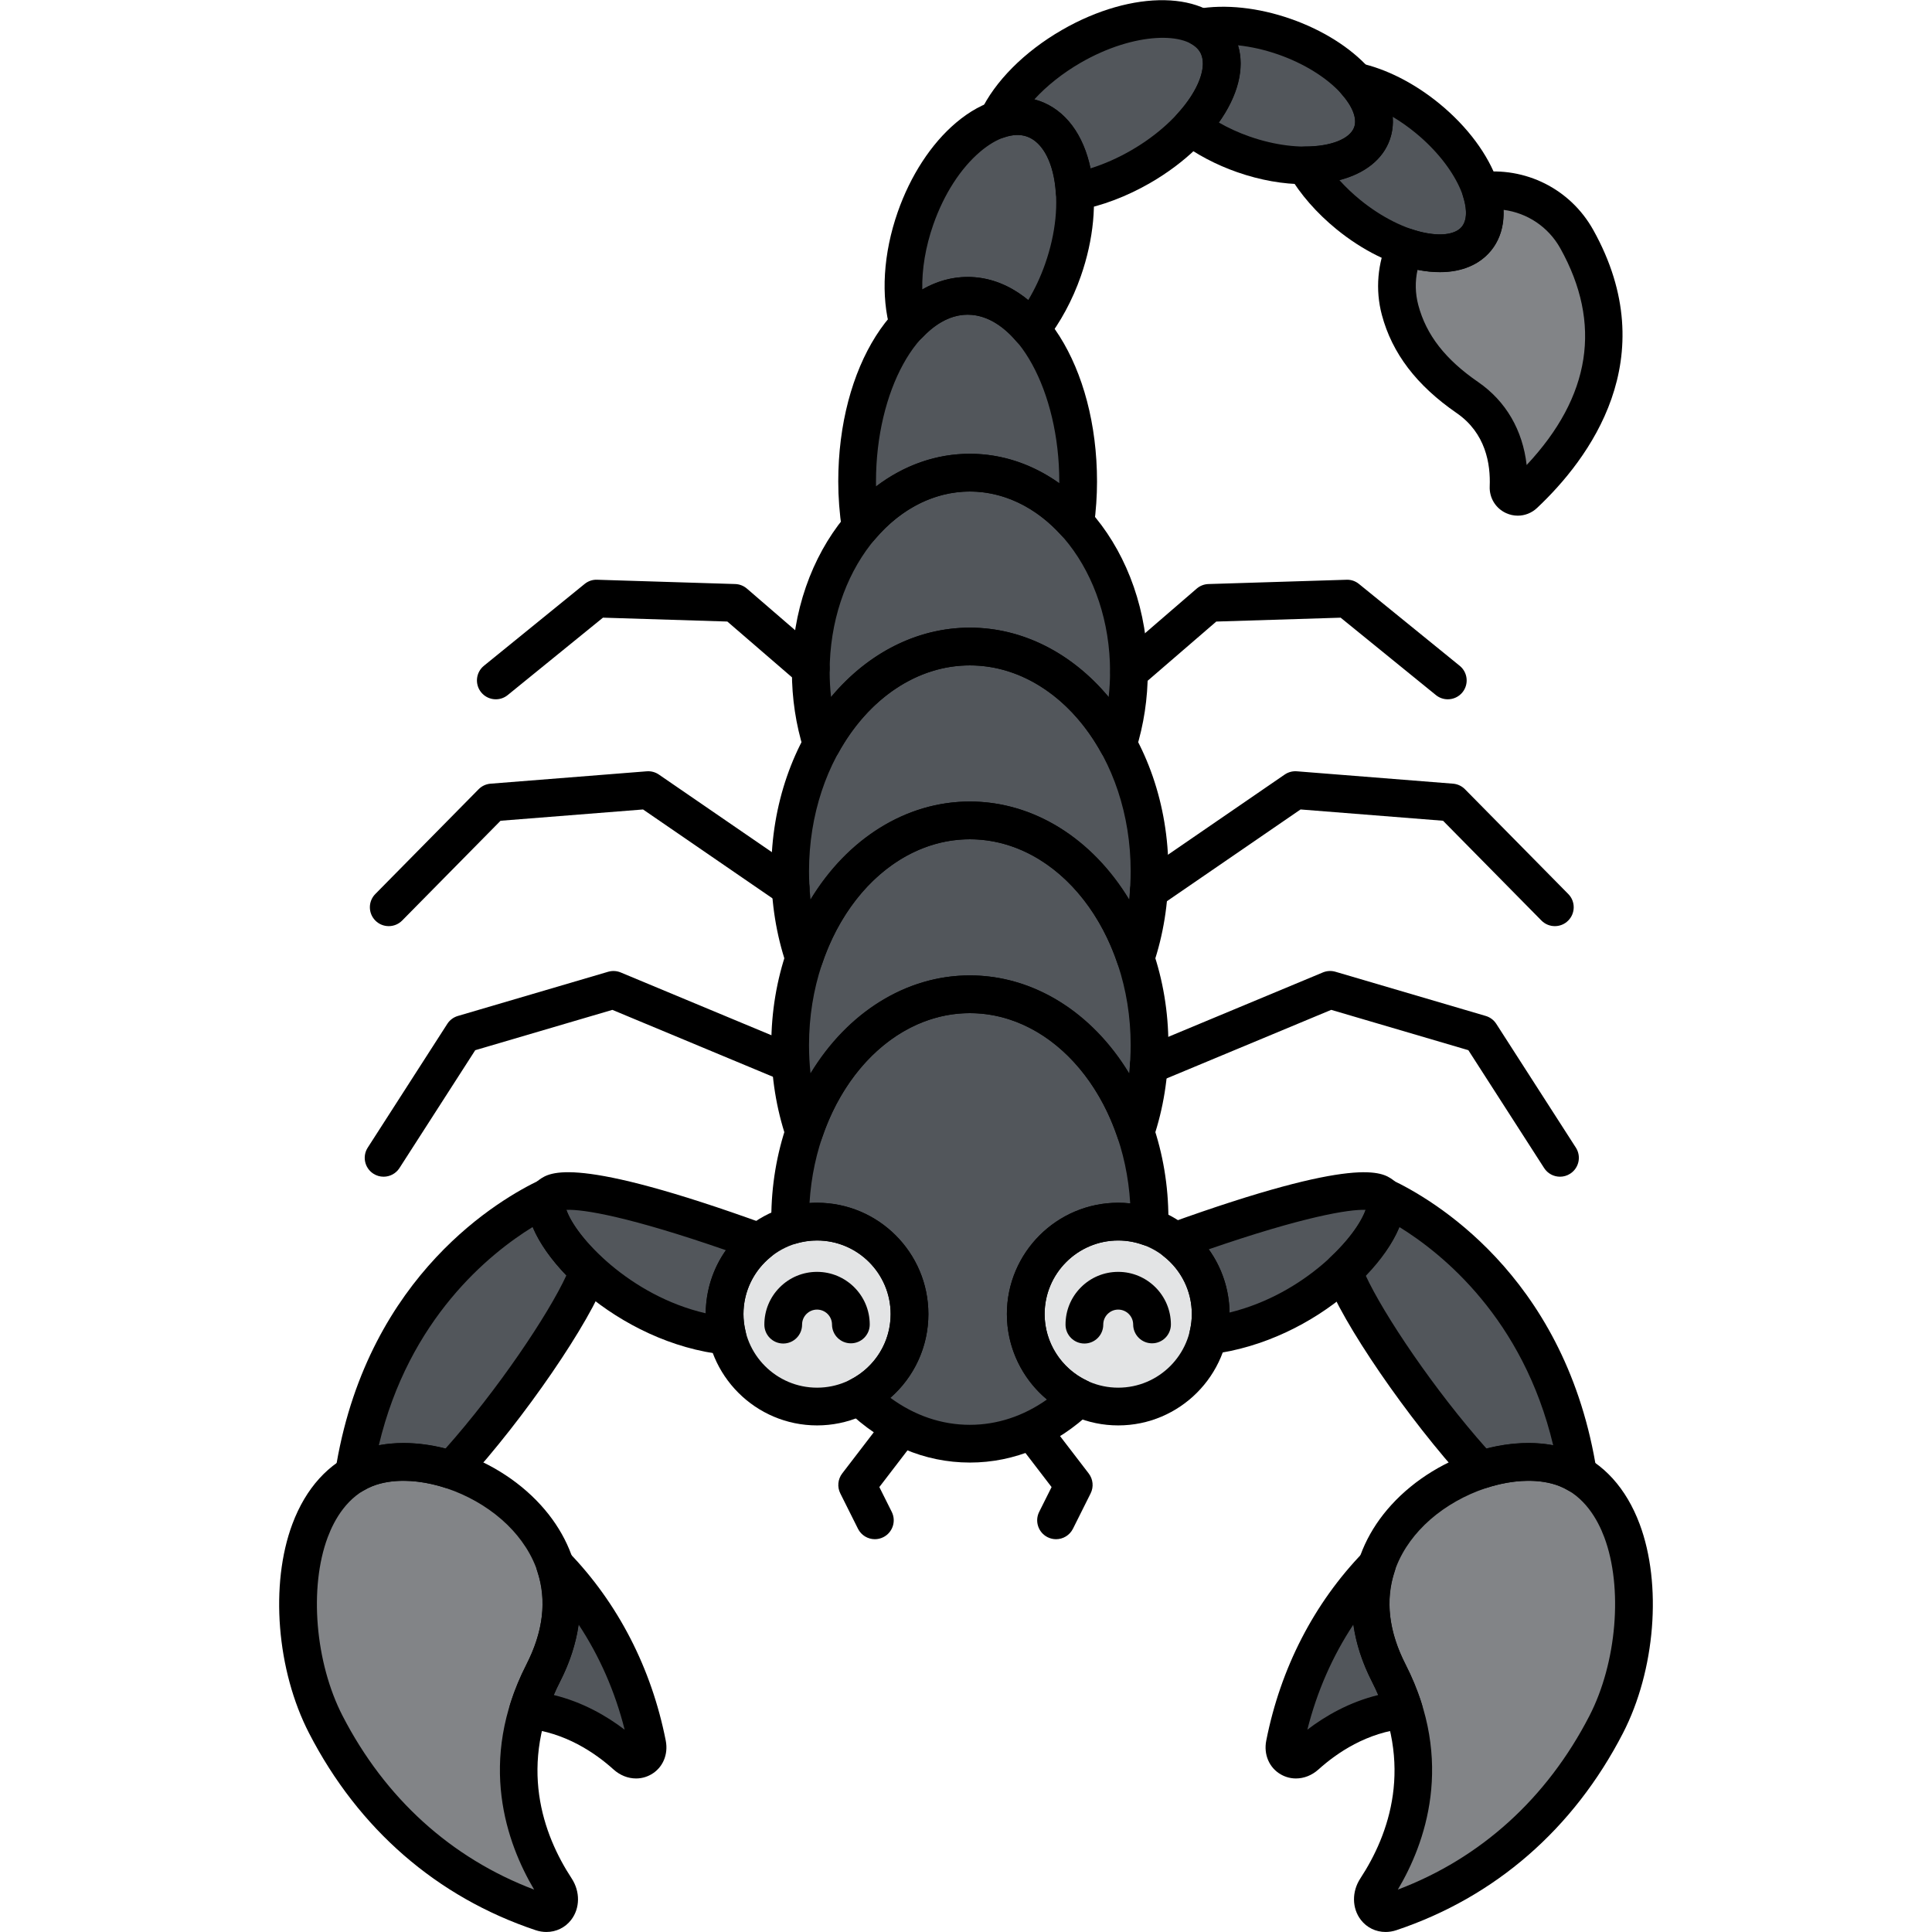 <svg enable-background="new 0 0 256 256" height="512" viewBox="0 0 256 256" width="512" xmlns="http://www.w3.org/2000/svg"><g fill="#52565b"><path d="m128.509 131.747c9.883 0 18.359 7.531 21.961 18.254 1.19-3.544 1.849-7.435 1.849-11.519 0-16.444-10.66-29.774-23.81-29.774s-23.81 13.33-23.81 29.774c0 4.084.659 7.976 1.849 11.519 3.602-10.723 12.078-18.254 21.961-18.254z"/><path d="m128.509 108.707c9.883 0 18.359 7.531 21.961 18.254 1.19-3.544 1.849-7.435 1.849-11.52 0-16.444-10.66-29.774-23.81-29.774s-23.81 13.33-23.81 29.774c0 4.085.659 7.976 1.849 11.52 3.602-10.723 12.078-18.254 21.961-18.254z"/><path d="m128.509 85.667c8.147 0 15.336 5.12 19.628 12.925.932-2.977 1.45-6.215 1.45-9.605 0-14.557-9.437-26.359-21.078-26.359s-21.078 11.801-21.078 26.359c0 3.39.518 6.628 1.45 9.605 4.293-7.805 11.481-12.925 19.628-12.925z"/><path d="m128.509 62.628c5.363 0 10.256 2.509 13.976 6.635.238-1.76.375-3.583.375-5.463 0-13.587-6.556-24.602-14.644-24.602s-14.644 11.014-14.644 24.602c0 2.087.171 4.101.462 6.036 3.777-4.465 8.869-7.208 14.475-7.208z"/><path d="m128.217 39.198c3.123 0 6.012 1.655 8.389 4.454 1.7-2.162 3.185-4.837 4.251-7.885 3.208-9.18 1.433-18.152-3.965-20.039-5.398-1.886-12.375 4.027-15.583 13.207-1.809 5.176-2.032 10.284-.917 14.095 2.264-2.414 4.943-3.832 7.825-3.832z"/><path d="m161.185 5.663c-2.541-4.401-11.156-4.183-19.243.486-4.684 2.705-8.151 6.308-9.756 9.718 1.613-.568 3.219-.658 4.705-.139 3.263 1.14 5.191 4.877 5.506 9.676 2.772-.51 5.793-1.614 8.746-3.319 8.086-4.669 12.583-12.021 10.042-16.422z"/><path d="m170.201 4.861c-4.036-1.411-7.994-1.771-11.109-1.22.89.506 1.606 1.177 2.094 2.022 1.704 2.952.231 7.229-3.356 11.136 1.899 1.442 4.25 2.718 6.923 3.652 7.912 2.765 15.546 1.516 17.05-2.789s-3.69-10.037-11.602-12.801z"/><path d="m189.099 15.63c-3.115-2.542-6.481-4.183-9.463-4.824 2.022 2.283 2.906 4.741 2.167 6.856-.96 2.749-4.423 4.244-8.858 4.252 1.314 2.239 3.257 4.508 5.712 6.511 6.493 5.299 14.095 6.73 16.979 3.197 2.883-3.532-.044-10.692-6.537-15.992z"/></g><path d="m208.929 31.681c-2.555-4.58-7.625-7-12.672-6.357.788 2.49.646 4.746-.622 6.299-1.787 2.19-5.387 2.469-9.411 1.106-1.152 2.543-1.475 5.467-.705 8.35 1.295 4.852 4.46 8.523 8.917 11.595 4.906 3.38 5.596 8.578 5.457 11.884-.046 1.095 1.258 1.683 2.057.932 14.113-13.272 11.421-25.847 6.979-33.809z" fill="#828487"/><path d="m135.918 174.122c0-6.767 5.485-12.252 12.252-12.252 1.451 0 2.836.265 4.128.728.01-.358.022-.716.022-1.077 0-16.444-10.66-29.774-23.81-29.774s-23.81 13.33-23.81 29.774c0 .293.011.583.018.875 1.123-.339 2.312-.526 3.546-.526 6.766 0 12.252 5.485 12.252 12.252 0 4.74-2.697 8.844-6.636 10.88 4.037 3.94 9.112 6.293 14.63 6.293 5.43 0 10.432-2.277 14.437-6.104-4.151-1.961-7.029-6.174-7.029-11.069z" fill="#52565b"/><path d="m184.017 221.687c6.374 12.483 2.051 22.9-1.674 28.586-1.128 1.723.08 3.724 1.893 3.116 12.504-4.19 22.4-12.878 28.587-24.875 5.935-11.508 5.109-29.8-5.246-33.912-11.098-4.407-33.271 8.065-23.56 27.085z" fill="#828487"/><path d="m184.017 221.687c-2.731-5.349-2.94-10.179-1.584-14.263-6.164 6.364-10.371 14.431-12.196 23.699-.345 1.749 1.448 2.694 2.793 1.483 2.833-2.553 7.269-5.499 12.985-6.054-.496-1.582-1.15-3.205-1.998-4.865z" fill="#52565b"/><path d="m207.577 194.602c.535.212 1.038.472 1.523.756-.048-.329-.1-.665-.162-1.019-4.232-24.337-21.471-33.801-25.605-35.745.189.219.306.48.306.808 0 2.201-2.098 5.688-5.633 8.992 1.905 5.435 10.465 18.028 18.163 26.389 4.036-1.309 8.188-1.46 11.408-.181z" fill="#52565b"/><path d="m71.983 221.687c-6.374 12.483-2.051 22.9 1.674 28.586 1.128 1.723-.08 3.724-1.893 3.116-12.504-4.19-22.4-12.878-28.587-24.875-5.935-11.508-5.109-29.8 5.246-33.912 11.098-4.407 33.271 8.065 23.56 27.085z" fill="#828487"/><path d="m71.983 221.687c2.731-5.349 2.94-10.179 1.584-14.263 6.164 6.364 10.371 14.431 12.196 23.699.345 1.749-1.448 2.694-2.793 1.483-2.833-2.553-7.269-5.499-12.985-6.054.496-1.582 1.15-3.205 1.998-4.865z" fill="#52565b"/><path d="m48.423 194.602c-.535.212-1.038.472-1.523.756.048-.329.1-.665.162-1.019 4.232-24.337 21.471-33.801 25.605-35.745-.189.219-.306.48-.306.808 0 2.201 2.098 5.688 5.633 8.992-1.905 5.435-10.465 18.028-18.163 26.389-4.036-1.309-8.188-1.46-11.408-.181z" fill="#52565b"/><path d="m155.696 164.468c2.872 2.242 4.725 5.728 4.725 9.654 0 .983-.128 1.933-.347 2.849 13.399-1.617 23.564-12.716 23.564-17.568.001-4.439-18.303 1.586-27.942 5.065z" fill="#52565b"/><path d="m96.012 174.122c0-3.863 1.792-7.303 4.585-9.549-9.557-3.461-28.235-9.653-28.235-5.17 0 4.906 10.392 16.204 24.012 17.623-.229-.933-.362-1.902-.362-2.904z" fill="#52565b"/><circle cx="148.17" cy="174.122" fill="#e3e4e5" r="12.252"/><circle cx="108.264" cy="174.122" fill="#e3e4e5" r="12.252"/><path d="m150.47 152.501c-1.074 0-2.028-.687-2.37-1.704-3.376-10.055-11.065-16.551-19.59-16.551s-16.214 6.497-19.591 16.551c-.342 1.019-1.296 1.704-2.37 1.704s-2.028-.686-2.37-1.704c-1.312-3.909-1.979-8.053-1.979-12.315 0-17.796 11.803-32.274 26.31-32.274s26.31 14.479 26.31 32.274c0 4.262-.666 8.404-1.979 12.315-.343 1.018-1.297 1.704-2.371 1.704zm-21.96-23.255c8.478 0 16.229 4.91 21.111 12.972.132-1.229.198-2.477.198-3.736 0-15.039-9.56-27.274-21.31-27.274s-21.31 12.235-21.31 27.274c0 1.26.066 2.507.198 3.736 4.884-8.062 12.635-12.972 21.113-12.972z"/><path d="m150.47 129.462c-1.074 0-2.028-.686-2.37-1.704-3.377-10.054-11.066-16.551-19.59-16.551s-16.214 6.497-19.591 16.551c-.342 1.019-1.296 1.704-2.37 1.704s-2.028-.686-2.37-1.704c-1.312-3.909-1.979-8.053-1.979-12.316 0-17.796 11.803-32.274 26.31-32.274s26.31 14.479 26.31 32.274c0 4.262-.666 8.405-1.979 12.316-.343 1.018-1.297 1.704-2.371 1.704zm-21.96-23.255c8.478 0 16.229 4.91 21.111 12.973.132-1.23.198-2.479.198-3.738 0-15.039-9.56-27.274-21.31-27.274s-21.31 12.235-21.31 27.274c0 1.26.066 2.507.198 3.737 4.883-8.063 12.635-12.972 21.113-12.972z"/><path d="m108.882 101.092c-.083 0-.166-.004-.25-.013-.997-.1-1.838-.785-2.137-1.741-1.037-3.314-1.563-6.798-1.563-10.352 0-15.912 10.577-28.858 23.578-28.858s23.578 12.946 23.578 28.858c0 3.556-.526 7.038-1.564 10.353-.3.956-1.141 1.641-2.137 1.74-.999.096-1.957-.404-2.439-1.282-4.005-7.282-10.523-11.63-17.438-11.63s-13.433 4.348-17.438 11.63c-.443.804-1.286 1.295-2.19 1.295zm19.628-17.925c6.956 0 13.529 3.348 18.394 9.181.123-1.108.185-2.23.185-3.361 0-13.155-8.334-23.858-18.578-23.858s-18.578 10.703-18.578 23.858c0 1.131.062 2.252.185 3.36 4.863-5.832 11.436-9.18 18.392-9.18z"/><path d="m114.035 72.335c-.228 0-.457-.031-.683-.095-.943-.268-1.644-1.063-1.79-2.033-.324-2.16-.489-4.316-.489-6.408 0-15.197 7.53-27.102 17.144-27.102s17.144 11.904 17.144 27.102c0 1.899-.134 3.851-.397 5.8-.131.964-.81 1.766-1.739 2.053-.932.286-1.943.008-2.595-.715-3.378-3.745-7.682-5.809-12.119-5.809-4.654 0-9.117 2.245-12.566 6.321-.483.571-1.186.886-1.91.886zm14.182-30.638c-6.582 0-12.144 10.121-12.144 22.102 0 .215.002.432.006.648 3.698-2.812 7.978-4.319 12.431-4.319 4.204 0 8.281 1.358 11.85 3.896.001-.075.001-.15.001-.226-.001-11.98-5.562-22.101-12.144-22.101z"/><path d="m136.605 46.151c-.733 0-1.43-.321-1.905-.882-1.385-1.63-3.634-3.572-6.483-3.572-2.602 0-4.7 1.655-6.003 3.044-.614.654-1.528.929-2.404.721-.872-.208-1.566-.868-1.818-1.729-1.304-4.456-.956-10.15.956-15.621 1.696-4.855 4.437-9.059 7.714-11.837 3.646-3.09 7.574-4.122 11.055-2.906 3.481 1.217 5.909 4.469 6.838 9.158.834 4.216.358 9.211-1.338 14.065-1.11 3.178-2.717 6.153-4.646 8.605-.464.59-1.168.939-1.918.954-.016 0-.032 0-.048 0zm-8.388-9.454c2.85 0 5.58 1.055 8.024 3.078.892-1.486 1.656-3.121 2.254-4.833 1.407-4.026 1.817-8.091 1.153-11.445-.562-2.838-1.867-4.81-3.582-5.408-1.716-.6-3.966.131-6.172 2-2.608 2.211-4.82 5.646-6.227 9.671-1.031 2.95-1.524 5.932-1.457 8.613 1.901-1.104 3.93-1.676 6.007-1.676z"/><path d="m142.396 27.904c-.552 0-1.094-.183-1.536-.527-.562-.438-.912-1.097-.958-1.809-.259-3.935-1.693-6.731-3.836-7.479-.887-.312-1.913-.265-3.049.137-.954.333-2.01.065-2.686-.683-.676-.747-.837-1.828-.407-2.74 1.889-4.015 5.813-7.957 10.768-10.818 9.425-5.441 19.376-5.254 22.658.429 3.28 5.683-1.533 14.396-10.958 19.837-3.089 1.783-6.39 3.033-9.544 3.613-.15.027-.301.04-.452.04zm-5.338-14.736c.222.059.441.125.658.201 3.398 1.187 5.823 4.441 6.777 8.941 1.807-.564 3.637-1.373 5.399-2.391 7.141-4.123 10.709-10.267 9.128-13.007-1.581-2.74-8.689-2.722-15.828 1.401-2.385 1.379-4.504 3.069-6.134 4.855z"/><path d="m172.828 24.409c-2.761 0-5.805-.516-8.901-1.598-2.803-.979-5.435-2.37-7.609-4.021-.561-.426-.916-1.067-.979-1.769-.062-.7.173-1.396.648-1.913 2.852-3.104 4.069-6.398 3.033-8.196-.253-.437-.634-.796-1.163-1.097-.916-.52-1.408-1.559-1.229-2.598s.99-1.854 2.027-2.038c3.676-.649 8.068-.183 12.369 1.32 4.215 1.473 7.895 3.783 10.361 6.505 2.835 3.128 3.821 6.496 2.777 9.483-1.331 3.811-5.753 5.922-11.334 5.922zm-11.322-8.171c1.259.724 2.634 1.351 4.07 1.853 6.851 2.395 12.971 1.312 13.866-1.253.406-1.16-.236-2.792-1.762-4.476-1.888-2.083-4.915-3.958-8.305-5.142-1.784-.623-3.603-1.033-5.332-1.216.931 3.022.029 6.644-2.537 10.234z"/><path d="m190.797 36.064c-.874 0-1.796-.09-2.76-.271-3.61-.68-7.503-2.608-10.962-5.432-2.603-2.125-4.776-4.609-6.286-7.184-.453-.772-.459-1.728-.015-2.505s1.271-1.258 2.166-1.26c3.405-.006 5.957-1.018 6.502-2.576.395-1.129-.217-2.724-1.678-4.374-.717-.809-.832-1.985-.287-2.918.545-.932 1.622-1.406 2.684-1.184 3.488.75 7.225 2.643 10.518 5.331h.001c7.679 6.268 10.706 14.838 6.892 19.511-1.536 1.884-3.888 2.862-6.775 2.862zm-13.312-12.191c.822.916 1.746 1.795 2.752 2.616 2.781 2.27 5.962 3.87 8.725 4.391 2.231.421 3.959.115 4.735-.837 1.719-2.106-.559-7.889-6.18-12.477-.963-.786-1.964-1.487-2.978-2.09.085 1.031-.039 2.042-.377 3.011-.921 2.635-3.31 4.517-6.677 5.386z"/><path d="m201.111 68.328c-.523 0-1.052-.111-1.551-.34-1.379-.63-2.229-2.018-2.166-3.534.125-2.973-.533-7.072-4.378-9.721-5.312-3.662-8.555-7.917-9.913-13.009-.885-3.312-.585-6.873.843-10.026.53-1.171 1.863-1.75 3.079-1.337 3.051 1.033 5.672.908 6.673-.319.897-1.099.495-2.954.176-3.962-.225-.707-.123-1.477.276-2.102.398-.625 1.055-1.04 1.79-1.134 6.192-.799 12.148 2.201 15.171 7.619h.001c9.502 17.029-.589 30.396-7.45 36.848-.709.668-1.623 1.017-2.551 1.017zm-13.277-32.58c-.346 1.544-.314 3.134.1 4.688 1.054 3.947 3.57 7.183 7.921 10.181 3.684 2.538 5.908 6.377 6.434 11.001 8.521-9.095 10.022-18.744 4.458-28.718-.001 0-.001 0-.001 0-1.584-2.84-4.377-4.683-7.511-5.093.083 2.091-.479 3.946-1.663 5.397-2.026 2.483-5.567 3.375-9.738 2.544z"/><path d="m139.93 203.952c-.376 0-.757-.085-1.116-.265-1.234-.617-1.735-2.119-1.118-3.354l1.644-3.288-4.313-5.625c-.84-1.096-.633-2.665.463-3.506 1.097-.84 2.664-.632 3.506.463l5.265 6.866c.581.76.68 1.784.252 2.64l-2.343 4.687c-.441.875-1.323 1.382-2.24 1.382z"/><path d="m115.925 203.952c-.917 0-1.8-.507-2.238-1.383l-2.343-4.687c-.428-.855-.329-1.88.252-2.64l5.265-6.866c.84-1.095 2.409-1.303 3.506-.463 1.096.841 1.303 2.41.463 3.506l-4.313 5.625 1.644 3.288c.617 1.235.116 2.737-1.118 3.354-.361.18-.742.266-1.118.266z"/><path d="m143.688 178.024c-1.377 0-2.496-1.114-2.5-2.492-.006-1.864.715-3.62 2.029-4.943 1.314-1.322 3.065-2.055 4.931-2.061h.022c3.84 0 6.97 3.117 6.981 6.96.004 1.381-1.111 2.504-2.492 2.508-.003 0-.006 0-.008 0-1.377 0-2.496-1.114-2.5-2.492-.004-1.091-.892-1.976-1.981-1.976-.003 0-.005 0-.007 0-.529.002-1.026.209-1.399.585s-.578.874-.576 1.403c.004 1.381-1.111 2.504-2.492 2.508-.004 0-.006 0-.008 0z"/><path d="m148.17 188.874c-8.134 0-14.752-6.618-14.752-14.752s6.618-14.752 14.752-14.752 14.752 6.618 14.752 14.752-6.618 14.752-14.752 14.752zm0-24.504c-5.377 0-9.752 4.375-9.752 9.752s4.375 9.752 9.752 9.752 9.752-4.375 9.752-9.752-4.375-9.752-9.752-9.752z"/><path d="m103.781 178.024c-1.377 0-2.496-1.114-2.5-2.492-.006-1.864.715-3.62 2.029-4.943 1.314-1.322 3.065-2.055 4.931-2.061h.022c3.839 0 6.969 3.117 6.982 6.959.005 1.381-1.11 2.504-2.491 2.509-.003 0-.006 0-.009 0-1.377 0-2.495-1.113-2.5-2.491-.004-1.091-.893-1.977-1.982-1.977-.003 0-.005 0-.007 0-.529.002-1.026.209-1.399.585s-.578.874-.576 1.403c.004 1.381-1.111 2.504-2.492 2.508-.003 0-.005 0-.008 0z"/><path d="m108.264 188.874c-8.134 0-14.752-6.618-14.752-14.752s6.618-14.752 14.752-14.752 14.752 6.618 14.752 14.752-6.619 14.752-14.752 14.752zm0-24.504c-5.377 0-9.752 4.375-9.752 9.752s4.375 9.752 9.752 9.752 9.752-4.375 9.752-9.752-4.375-9.752-9.752-9.752z"/><path d="m128.51 193.796c-6.018 0-11.681-2.422-16.376-7.004-.574-.561-.845-1.363-.727-2.157.118-.795.611-1.483 1.324-1.853 3.26-1.686 5.284-5.004 5.284-8.66 0-5.377-4.375-9.752-9.752-9.752-.953 0-1.902.141-2.823.419-.748.223-1.557.088-2.189-.369-.633-.458-1.015-1.186-1.032-1.966l-.006-.223c-.007-.236-.013-.473-.013-.711 0-17.796 11.803-32.274 26.31-32.274s26.31 14.479 26.31 32.274c0 .334-.009.666-.019.997l-.004.148c-.021.801-.426 1.543-1.087 1.995-.662.451-1.501.559-2.254.291-1.079-.387-2.185-.582-3.286-.582-5.377 0-9.752 4.375-9.752 9.752 0 3.744 2.197 7.202 5.598 8.811.744.352 1.267 1.048 1.398 1.86s-.146 1.639-.741 2.207c-4.653 4.447-10.242 6.797-16.163 6.797zm-10.53-8.579c3.2 2.351 6.791 3.579 10.529 3.579 3.616 0 7.1-1.151 10.223-3.357-3.308-2.768-5.314-6.91-5.314-11.316 0-8.134 6.618-14.752 14.752-14.752.53 0 1.061.029 1.589.088-.826-14.079-10.041-25.212-21.249-25.212-11.193 0-20.399 11.104-21.246 25.158.333-.022.666-.034 1-.034 8.134 0 14.752 6.618 14.752 14.752 0 4.321-1.869 8.332-5.036 11.094z"/><path d="m183.597 255.997c-1.277 0-2.478-.565-3.277-1.603-1.186-1.536-1.213-3.743-.068-5.491 3.809-5.814 7.168-15.058 1.54-26.08-4.279-8.381-3.347-16.91 2.559-23.4 6.273-6.893 16.878-10.036 24.15-7.145 3.95 1.568 6.979 4.91 8.759 9.664 2.992 7.991 2.082 19.39-2.214 27.718-6.543 12.688-16.922 21.713-30.015 26.099-.478.16-.962.238-1.434.238zm18.952-59.787c-4.926 0-10.811 2.524-14.501 6.579-3.178 3.491-6.069 9.406-1.804 17.761 6.584 12.895 2.558 23.815-1.024 29.834 10.997-4.167 19.747-12.091 25.382-23.015 3.639-7.056 4.469-17.012 1.975-23.674-.887-2.367-2.634-5.464-5.922-6.771-1.224-.485-2.622-.714-4.106-.714z"/><path d="m171.722 235.655c-.687 0-1.368-.173-1.992-.527-1.546-.877-2.31-2.639-1.945-4.489 1.891-9.597 6.335-18.226 12.854-24.954.812-.838 2.096-1.004 3.093-.398.997.604 1.443 1.819 1.075 2.926-1.271 3.828-.787 7.979 1.438 12.338.875 1.714 1.601 3.481 2.156 5.253.225.719.114 1.5-.302 2.128-.415.629-1.093 1.035-1.842 1.108-5.131.499-9.114 3.225-11.553 5.423-.873.786-1.933 1.192-2.982 1.192zm7.603-20.385c-2.766 4.182-4.828 8.882-6.095 13.923 2.39-1.824 5.556-3.657 9.395-4.595-.257-.596-.535-1.188-.834-1.774-1.287-2.521-2.111-5.058-2.466-7.554z"/><path d="m209.1 197.858c-.438 0-.876-.114-1.269-.346-.421-.248-.806-.439-1.176-.588-2.569-1.019-6.109-.933-9.714.238-.929.298-1.95.034-2.611-.685-7.717-8.382-16.621-21.373-18.683-27.256-.328-.936-.072-1.977.652-2.653 3.202-2.994 4.579-5.619 4.805-6.84-.427-.839-.353-1.869.237-2.646.714-.94 1.985-1.252 3.055-.751 5.229 2.459 22.631 12.434 27.004 37.579.065.378.122.736.173 1.088.139.951-.281 1.898-1.079 2.435-.421.283-.907.425-1.394.425zm-28.145-28.859c2.385 5.189 9.153 15.241 16.019 22.949 3.112-.799 6.139-.946 8.831-.442-3.987-16.786-14.671-25.398-20.385-28.922-.835 2.021-2.372 4.241-4.465 6.415z"/><path d="m72.403 255.997c-.473 0-.956-.078-1.434-.238-13.093-4.386-23.472-13.411-30.015-26.099-4.296-8.328-5.206-19.727-2.214-27.718 1.78-4.754 4.809-8.096 8.759-9.664 7.267-2.885 17.877.251 24.15 7.145 5.905 6.49 6.838 15.02 2.559 23.4-5.628 11.022-2.269 20.266 1.539 26.079 1.146 1.749 1.118 3.956-.067 5.492-.799 1.038-1.999 1.603-3.277 1.603zm-.805-4.294h.011zm-18.147-55.493c-1.484 0-2.882.229-4.105.715-3.288 1.307-5.035 4.403-5.922 6.771-2.494 6.662-1.664 16.618 1.975 23.674 5.634 10.923 14.382 18.846 25.377 23.013-3.6-6.077-7.585-16.973-1.02-29.832 4.266-8.354 1.374-14.27-1.804-17.761-3.689-4.056-9.575-6.58-14.501-6.58z"/><path d="m84.278 235.655c-1.051 0-2.109-.406-2.982-1.192-2.438-2.199-6.422-4.925-11.553-5.424-.749-.073-1.427-.479-1.842-1.108-.416-.628-.526-1.409-.302-2.128.556-1.771 1.281-3.539 2.156-5.253 2.226-4.359 2.71-8.51 1.438-12.338-.368-1.106.078-2.321 1.075-2.926.998-.605 2.28-.439 3.093.398 6.519 6.729 10.963 15.357 12.854 24.954.364 1.851-.399 3.612-1.945 4.489-.624.355-1.306.528-1.992.528zm-10.903-11.057c3.839.938 7.005 2.771 9.395 4.595-1.267-5.042-3.329-9.741-6.095-13.923-.354 2.496-1.179 5.033-2.466 7.554-.299.585-.577 1.178-.834 1.774z"/><path d="m46.9 197.858c-.487 0-.974-.143-1.395-.425-.798-.536-1.218-1.483-1.079-2.435.051-.352.107-.71.173-1.088 4.373-25.146 21.774-35.12 27.004-37.579 1.069-.501 2.342-.189 3.055.751.59.777.664 1.808.237 2.646.226 1.221 1.603 3.846 4.805 6.84.725.677.98 1.718.652 2.653-2.062 5.883-10.966 18.874-18.683 27.256-.662.719-1.684.982-2.611.685-3.604-1.171-7.144-1.257-9.714-.238-.37.148-.755.34-1.176.588-.392.232-.83.346-1.268.346zm6.555-6.645c1.786 0 3.663.245 5.571.735 6.865-7.708 13.634-17.76 16.019-22.949-2.093-2.174-3.63-4.394-4.465-6.415-5.714 3.523-16.397 12.137-20.385 28.922 1.041-.195 2.133-.293 3.26-.293z"/><path d="m160.075 179.472c-.708 0-1.388-.301-1.865-.835-.544-.61-.756-1.448-.567-2.243.188-.789.279-1.532.279-2.271 0-3.016-1.372-5.816-3.764-7.684-.718-.561-1.074-1.466-.931-2.364.144-.899.764-1.649 1.62-1.958 25.066-9.047 28.3-6.777 29.682-5.807 1.038.729 1.609 1.827 1.609 3.094 0 6.689-11.542 18.334-25.764 20.051-.1.011-.199.017-.299.017zm.091-13.933c1.741 2.419 2.713 5.32 2.755 8.379 10-2.438 16.885-10.094 18.044-13.604-2.182-.105-8.31.911-20.799 5.225z"/><path d="m96.372 179.526c-.086 0-.173-.005-.259-.014-14.238-1.483-26.252-13.407-26.252-20.109 0-1.267.572-2.366 1.611-3.095 1.392-.977 4.646-3.259 29.976 5.914.849.308 1.466 1.049 1.614 1.94s-.195 1.792-.899 2.358c-2.32 1.866-3.651 4.637-3.651 7.601 0 .744.098 1.522.29 2.314.191.789-.013 1.623-.547 2.234-.478.549-1.165.857-1.883.857zm-21.331-19.213c1.208 3.539 8.396 11.389 18.471 13.706.021-3.039.964-5.937 2.67-8.36-12.698-4.41-18.873-5.453-21.141-5.346z"/><path d="m206.709 155.919c-.822 0-1.627-.405-2.104-1.148l-10.04-15.616-18.172-5.345-23.211 9.671c-1.278.529-2.738-.072-3.27-1.346-.531-1.274.071-2.738 1.346-3.27l24.028-10.012c.53-.221 1.118-.252 1.667-.091l19.916 5.857c.577.17 1.073.541 1.397 1.047l10.543 16.4c.747 1.161.411 2.708-.751 3.454-.417.271-.886.399-1.349.399z"/><path d="m206.026 122.718c-.646 0-1.291-.249-1.78-.745l-13.035-13.22-18.882-1.496-18.687 12.832c-1.137.781-2.693.495-3.476-.646-.782-1.138-.493-2.694.646-3.476l19.416-13.334c.473-.324 1.044-.477 1.612-.432l20.693 1.64c.6.048 1.161.309 1.583.737l13.689 13.884c.97.982.958 2.565-.025 3.535-.485.482-1.12.721-1.754.721z"/><path d="m191.838 92.661c-.554 0-1.111-.184-1.574-.56l-12.622-10.255-16.48.514-9.912 8.552c-1.043.903-2.623.787-3.525-.26-.902-1.045-.786-2.624.26-3.525l10.582-9.131c.434-.374.982-.589 1.555-.606l18.297-.569c.623-.023 1.188.181 1.654.559l13.345 10.842c1.072.871 1.234 2.445.364 3.517-.496.607-1.217.922-1.944.922z"/><path d="m50.827 155.919c-.464 0-.932-.128-1.35-.397-1.162-.746-1.498-2.293-.751-3.454l10.543-16.4c.324-.506.82-.877 1.397-1.047l19.916-5.857c.549-.161 1.137-.13 1.667.091l23.41 9.754c1.274.531 1.877 1.994 1.346 3.27-.531 1.273-1.994 1.875-3.27 1.346l-22.593-9.413-18.172 5.345-10.04 15.616c-.476.741-1.281 1.146-2.103 1.146z"/><path d="m51.51 122.718c-.634 0-1.269-.239-1.755-.72-.983-.97-.995-2.553-.025-3.535l13.689-13.884c.422-.429.983-.689 1.583-.737l20.694-1.64c.571-.045 1.14.107 1.612.432l18.877 12.965c1.139.781 1.428 2.338.646 3.476-.781 1.14-2.337 1.427-3.476.646l-18.147-12.463-18.883 1.496-13.035 13.22c-.489.495-1.135.744-1.78.744z"/><path d="m65.699 92.661c-.728 0-1.448-.315-1.942-.924-.87-1.071-.708-2.646.364-3.517l13.344-10.842c.466-.378 1.038-.584 1.654-.559l18.297.569c.572.018 1.121.232 1.555.606l10.093 8.709c1.046.901 1.162 2.48.26 3.525-.901 1.048-2.481 1.163-3.525.26l-9.423-8.13-16.48-.514-12.623 10.258c-.462.376-1.02.559-1.574.559z"/></svg>